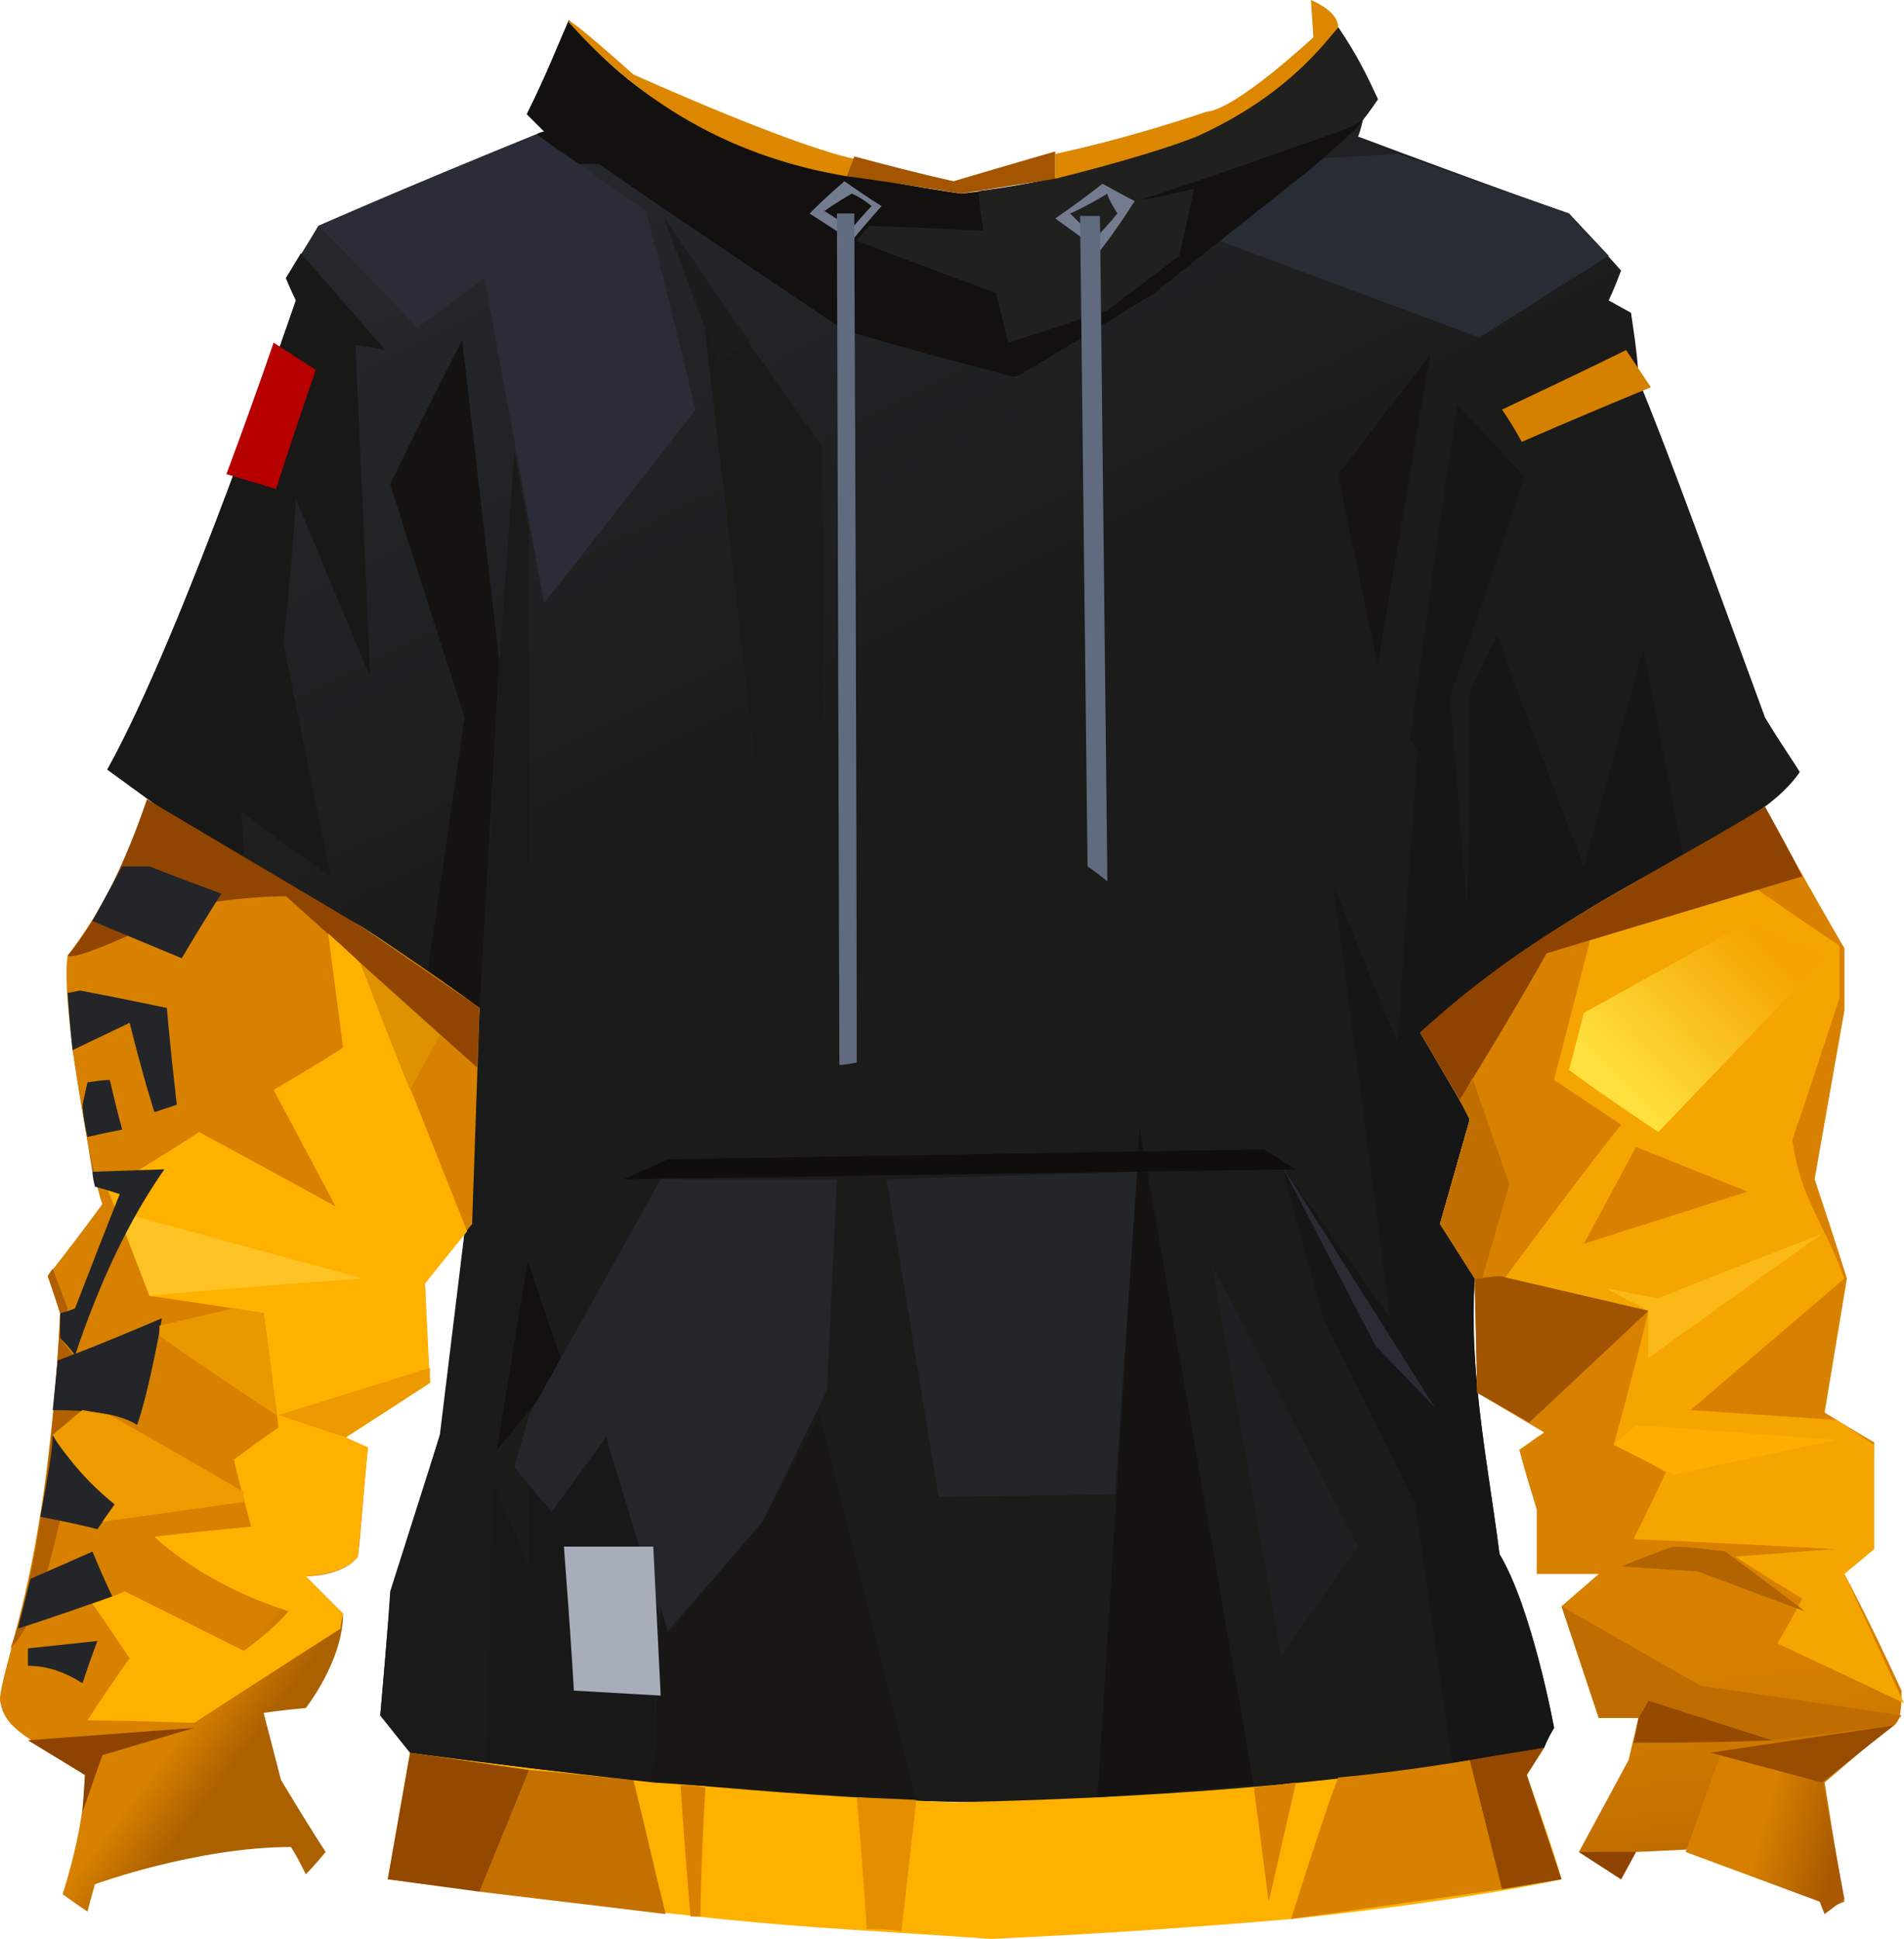 <?xml version="1.0" encoding="UTF-8" standalone="no"?>
<svg
   width="767.24"
   height="781"
   viewBox="0 0 767.24 781"
   version="1.1"
   id="svg113"
   sodipodi:docname="cb-layer-1004.svg"
   xmlns:inkscape="http://www.inkscape.org/namespaces/inkscape"
   xmlns:sodipodi="http://sodipodi.sourceforge.net/DTD/sodipodi-0.dtd"
   xmlns="http://www.w3.org/2000/svg"
   xmlns:svg="http://www.w3.org/2000/svg">
  <sodipodi:namedview
     id="namedview115"
     pagecolor="#ffffff"
     bordercolor="#666666"
     borderopacity="1.0"
     inkscape:pageshadow="2"
     inkscape:pageopacity="0.0"
     inkscape:pagecheckerboard="0" />
  <defs
     id="defs32">
    <linearGradient
       x1="353.957"
       y1="8.345"
       x2="462.757"
       y2="225.944"
       id="id-81321"
       gradientTransform="scale(1.003,0.997)"
       gradientUnits="userSpaceOnUse">
      <stop
         stop-color="#24272B"
         offset="0%"
         id="stop2" />
      <stop
         stop-color="#1B1B19"
         offset="100%"
         id="stop4" />
    </linearGradient>
    <linearGradient
       x1="140.866"
       y1="229.5"
       x2="152.635"
       y2="250.096"
       id="id-81322"
       gradientTransform="scale(0.657,1.523)"
       gradientUnits="userSpaceOnUse">
      <stop
         stop-color="#D88100"
         offset="0%"
         id="stop7" />
      <stop
         stop-color="#AC6100"
         offset="100%"
         id="stop9" />
    </linearGradient>
    <linearGradient
       x1="171.776"
       y1="55.103"
       x2="140.895"
       y2="251.416"
       id="id-81323"
       gradientTransform="scale(0.694,1.442)"
       gradientUnits="userSpaceOnUse">
      <stop
         stop-color="#FFB100"
         offset="0%"
         id="stop12" />
      <stop
         stop-color="#FFB100"
         offset="100%"
         id="stop14" />
    </linearGradient>
    <linearGradient
       x1="161.419"
       y1="225.987"
       x2="164.354"
       y2="284.685"
       id="id-81324"
       gradientTransform="scale(0.661,1.513)"
       gradientUnits="userSpaceOnUse">
      <stop
         stop-color="#D88100"
         offset="0%"
         id="stop17" />
      <stop
         stop-color="#BD6B00"
         offset="100%"
         id="stop19" />
    </linearGradient>
    <linearGradient
       x1="171"
       y1="414"
       x2="139"
       y2="405.04"
       id="id-81325"
       gradientUnits="userSpaceOnUse">
      <stop
         stop-color="#A75800"
         offset="0%"
         id="stop22" />
      <stop
         stop-color="#D78000"
         offset="100%"
         id="stop24" />
    </linearGradient>
    <linearGradient
       x1="130.4"
       y1="65.926"
       x2="66.466"
       y2="116.697"
       id="id-81326"
       gradientTransform="scale(1.106,0.904)"
       gradientUnits="userSpaceOnUse">
      <stop
         stop-color="#F4A300"
         offset="0%"
         id="stop27" />
      <stop
         stop-color="#FFE03E"
         offset="100%"
         id="stop29" />
    </linearGradient>
  </defs>
  <g
     transform="translate(0.24,-1)"
     id="id-81327">
    <g
       transform="translate(29)"
       id="id-81328">
      <path
         d="M 164,407 C 152,400 141,390 116,374 63,346 36,327 14,311 45,255 90,122 90,122 c -3,-6 -4,-9 -4,-9 9,-14 13,-21 13,-21 61,-26 91,-38 91,-38 126,66 190,99 190,99 93,-69 140,-104 140,-104 -1,5 -2,7 -2,7 56,21 85,31 85,31 14,15 21,23 21,23 -3,8 -5,12 -5,12 l 9,5 c 2,13 3,22 3,27 14,34 30,79 51,136 6,10 11,17 14,22 -20,29 -79,39 -153,105 6,10 20,34 20,34 -8,29 -12,43 -12,43 6,9 10,16 14,22 -2,39 4,66 10,111 13,21 22,70 22,70 -3,5 -4,8 -4,8 -65,13 -138,20 -218,22 -119,0 -239,-20 -239,-20 -8,-10 -12,-15 -12,-15 3,-33 4,-50 4,-50 14,-44 21,-66 21,-66 6,-52 9,-78 9,-78 l 3,-4 c 0,-37 1,-66 3,-87 z"
         fill="url(#id-81321)"
         id="id-81329"
         style="fill:url(#id-81321)" />
      <path
         d="m 136,707 -9,51 c 62,8 107,13 134,16 40,4 67,5 109,8 45,-2 86,-5 121,-8 57,-6 96,-13 109,-16 -3,-11 -8,-25 -14,-42 l 7,-11 c -67,13 -146,20 -238,22 -73,-3 -146,-10 -219,-20 z"
         fill="#ffb100"
         id="id-81330" />
      <path
         d="m 164,763 20,-49 c 15,1 29,3 42,4 4,16 8,34 13,54 z"
         fill="#c47000"
         id="id-81331" />
      <polygon
         points="136,707 184,714 164,763 127,758 "
         fill="#944900"
         id="id-81332" />
      <path
         d="m 245,720 c 6,0 10,1 10,1 -2,35 -2,52 -2,52 h -4 c -3,-35 -4,-53 -4,-53 z"
         fill="#d88100"
         id="id-81333" />
      <path
         d="m 320,778 c 10,0 14,1 14,1 4,-35 6,-53 6,-53 l -24,-1 c 3,35 4,53 4,53 z"
         fill="#e48f00"
         id="id-81334" />
      <path
         d="m 476,721 c 11,-1 17,-2 17,-2 l -11,48 c -4,-31 -6,-46 -6,-46 z"
         fill="#d88100"
         id="id-81335" />
      <path
         d="m 510,717 c -5,13 -11,32 -19,57 l 85,-12 -13,-52 c -24,4 -42,6 -53,7 z"
         fill="#d88100"
         id="id-81336" />
      <path
         d="m 563,710 13,52 24,-4 -14,-42 7,-11 c -20,3 -30,5 -30,5 z"
         fill="#954900"
         id="id-81337" />
      <path
         d="m 69,348 c 0,-9 -1,-20 -1,-20 24,18 36,26 36,26 -13,-63 -19,-94 -19,-94 4,-38 5,-58 5,-58 20,48 30,72 30,72 -4,-89 -6,-134 -6,-134 8,1 12,2 12,2 l -34,-39 -6,10 4,9 c -32,92 -57,155 -76,189 14,10 30,23 55,37 z"
         fill="#181817"
         id="id-81338" />
      <path
         d="m 82,198 c -13,-4 -20,-6 -20,-6 13,-35 19,-53 19,-53 l 17,11 c -11,32 -16,48 -16,48 z"
         fill="#b60000"
         id="id-81339" />
      <path
         d="m 164,407 -21,-14 c 10,-69 15,-103 15,-103 -20,-62 -30,-94 -30,-94 19,-39 29,-58 29,-58 l 15,130 z"
         fill="#141312"
         id="id-81340" />
      <path
         d="m 190,244 c 41,-52 61,-78 61,-78 C 238,112 231,86 231,86 L 187,55 c -59,24 -88,37 -88,37 27,27 40,41 40,41 l 27,-20 c 16,87 24,131 24,131 z"
         fill="#2a2d37"
         id="id-81341" />
      <path
         d="M 567,137 C 497,111 462,98 462,98 486,76 499,65 499,65 l 35,-2 c 46,16 69,24 69,24 l 16,17 c -35,22 -52,33 -52,33 z"
         fill="#282c34"
         id="id-81342" />
      <path
         d="m 526,269 c -11,-51 -16,-77 -16,-77 l 37,-48 c -14,83 -21,125 -21,125 z"
         fill="#151413"
         id="id-81343" />
      <path
         d="m 558,164 c 18,19 27,29 27,29 -20,60 -30,89 -30,89 5,58 7,87 7,87 1,-59 1,-89 1,-89 7,-15 11,-23 11,-23 23,62 35,93 35,93 l 24,-88 16,84 c -43,22 -78,46 -106,71 4,7 11,19 20,35 l -12,42 c 4,7 9,14 14,22 -3,36 7,85 10,111 3,5 14,28 22,70 -3,5 -4,8 -4,8 -25,4 -37,6 -37,6 l -15,-104 -37,-75 -17,-62 44,62 -23,-175 c 17,43 26,64 26,64 5,-78 8,-117 8,-117 l -3,-5 c 12,-90 19,-135 19,-135 z"
         fill="#171617"
         id="id-81344" />
      <path
         d="m 584,179 c -5,-9 -8,-13 -8,-13 34,-16 50,-24 50,-24 l 10,15 c -34,14 -52,22 -52,22 z"
         fill="#d68000"
         id="id-81345" />
      <path
         d="m 304,468 c -6,0 -10,0 -10,0 C 266,229 252,110 252,110 l 50,71 c 1,191 2,287 2,287 z"
         fill="#1a1a19"
         id="id-81346" />
      <path
         d="m 273,139 c -9,5 -13,8 -13,8 L 238,88 c 23,34 35,51 35,51 z"
         fill="#1c1c1c"
         id="id-81347" />
      <path
         d="M 380,153 C 334,141 311,134 311,134 245,90 212,67 212,67 h -8 c -12,-8 -17,-12 -17,-12 2,-1 3,-1 3,-1 -5,-5 -7,-7 -7,-7 8,-16 13,-29 17,-38 34,42 78,58 158,70 75,-8 128,-38 152,-67 6,9 16,29 16,29 -6,9 -10,13 -10,13 -11,10 -17,15 -17,15 l -63,50 c -37,23 -56,34 -56,34 z"
         fill="#12110f"
         id="id-81348" />
      <path
         d="m 377,139 c -3,-13 -5,-20 -5,-20 -38,-14 -56,-21 -56,-21 3,-4 5,-6 5,-6 31,1 46,2 46,2 -1,-8 -2,-13 -2,-16 83,-11 122,-40 145,-66 7,10 12,20 16,29 -4,5 -6,8 -6,8 -4,3 -7,4 -7,4 -56,20 -84,29 -84,29 15,-3 23,-5 23,-5 -4,18 -6,27 -6,27 l -29,22 c -27,9 -40,13 -40,13 z"
         fill="#20201f"
         id="id-81349" />
      <path
         d="m 415,75 c 9,5 13,7 13,7 -9,14 -14,20 -14,20 L 396,89 c 13,-9 19,-14 19,-14 z m 2,4 c -10,6 -15,8 -15,8 l 10,10 c 6,-6 9,-10 9,-10 -3,-5 -4,-7 -4,-8 z"
         fill="#737c8f"
         id="id-81350" />
      <path
         d="m 311,74 c 10,7 15,10 15,10 -8,9 -12,14 -12,14 L 297,87 c 8,-8 13,-12 14,-13 v 0 c 0,0 0,0 0,0 z m 3,5 c -7,4 -11,7 -11,7 l 11,7 c 5,-6 8,-9 8,-9 -5,-4 -8,-5 -8,-5 z"
         fill="#737c8f"
         id="path56" />
      <path
         d="m 315,87 c 1,228 1,342 1,342 -5,1 -7,1 -7,1 L 308,87 c 4,0 7,0 7,0 z"
         fill="#606b80"
         id="id-81352" />
      <path
         d="m 414,88 c 2,179 3,268 3,268 -5,-4 -8,-6 -8,-6 L 406,88 c 6,0 8,0 8,0 z"
         fill="#606b80"
         id="id-81353" />
      <path
         d="M 19,473 C 30,462 35,457 35,457 18,449 10,445 10,445 7,429 5,421 5,421 l -5,3 8,49 c 7,0 11,0 11,0 z"
         fill="#b56400"
         id="id-81354" />
      <polygon
         points="487,470 549,568 525,543 "
         fill="#292c35"
         id="id-81355" />
      <polygon
         points="257,468 240,468 245,401 "
         fill="#1b1b1a"
         id="id-81356" />
      <polygon
         points="178,493 198,552 158,601 "
         fill="#12110f"
         id="id-81357" />
      <path
         d="m 234,719 c -45,-5 -67,-8 -67,-8 l 2,-114 15,35 v -61 l 53,9 z"
         fill="#191818"
         id="id-81358" />
      <polygon
         points="215,580 239,659 278,614 304,561 308,476 237,476 184,571 178,592 193,610 "
         fill="#24262a"
         id="id-81359" />
      <polygon
         points="413,725 476,720 430,455 "
         fill="#141311"
         id="id-81360" />
      <polygon
         points="459,510 487,668 518,624 "
         fill="#1e1f20"
         id="id-81361" />
      <polygon
         points="278,614 240,659 237,648 234,719 340,726 301,571 "
         fill="#181716"
         id="id-81362" />
      <path
         d="m 184,506 c 0,-194 0,-291 0,-291 l -6,-32 -6,86 -11,225 -3,3 -10,82 -20,66 -4,47 12,15 31,4 2,-114 c 10,-61 15,-91 15,-91 z"
         fill="#1b1a1a"
         id="id-81363" />
      <polygon
         points="480,464 493,472 222,476 240,468 "
         fill="#0f0e0d"
         id="id-81364" />
      <path
         d="m 328,476 c 14,85 21,128 21,128 l 71,-1 9,-130 c -68,2 -101,3 -101,3 z"
         fill="#232528"
         id="id-81365" />
      <path
         d="m 198,624 c 3,39 4,58 4,58 l 35,2 -3,-60 z"
         fill="#a8adba"
         id="id-81366" />
      <path
         d="m 226,31 c 45,20 75,31 89,34 23,5 -3,6 -3,7 -42,-7 -80,-26 -112,-62 -3,-5 26,21 26,21 z"
         fill="#dd8700"
         id="id-81367" />
      <path
         d="m 312,72 c 2,-5 3,-8 3,-8 26,7 40,10 40,10 27,-8 41,-12 41,-12 v 11 l -38,6 c -30,-5 -46,-7 -46,-7 z"
         fill="#a35500"
         id="id-81368" />
      <path
         d="m 457,46 c 12,-1 43,-30 43,-30 L 499,1 c 7,3 11,7 11,11 -9,11 -24,29 -57,44 -10,4 -29,10 -57,17 V 63 c 23,-5 43,-11 61,-17 z"
         fill="#dd8700"
         id="id-81369" />
    </g>
    <g
       transform="translate(0,323)"
       id="id-81370">
      <path
         d="m 131,424 c -5,6 -8,9 -8,9 -2,-4 -4,-8 -6,-11 -38,0 -79,15 -79,15 -2,7 -3,11 -3,11 -6,-4 -10,-7 -10,-7 6,-19 9,-36 9,-48 C 12,378 2,375 0,364 c -2,-4 9,-33 15,-70 7,-40 9,-87 9,-87 -3,-10 -5,-15 -5,-15 7,-9 14,-18 22,-29 C 37,153 24,82 27,63 40,46 51,25 59,0 c 25,17 54,34 86,51 17,11 33,22 48,33 -2,58 -3,87 -3,87 -13,16 -19,24 -19,24 1,27 2,40 2,40 -23,15 -34,22 -34,22 6,3 9,4 9,4 -2,21 -3,36 -4,44 -6,8 -21,8 -21,8 7,7 12,12 15,15 0,19 -15,38 -15,38 -11,1 -17,2 -17,2 l 7,27 c 12,20 18,29 18,29 z"
         fill="url(#id-81322)"
         id="id-81371"
         style="fill:url(#id-81322)" />
      <path
         d="m 27,63 c 3,2 27,-9 50,-20 19,-4 38,-4 38,-4 l 77,69 1,-24 L 145,51 59,0 C 50,26 40,47 27,63 Z"
         fill="#904600"
         id="id-81372" />
      <path
         d="m 145,66 43,108 -17,21 2,40 -34,22 9,4 c -2,20 -3,34 -4,44 -4,5 -11,7 -21,8 10,10 15,15 15,15 -1,4 -1,6 -1,6 -39,25 -59,38 -59,38 -28,-1 -43,-1 -43,-1 11,-17 17,-25 17,-25 -10,-15 -15,-22 -15,-22 9,-3 13,-5 13,-5 32,16 48,24 48,24 8,-6 14,-11 18,-16 -35,-11 -54,-30 -54,-30 26,-3 39,-4 39,-4 -5,-18 -7,-27 -7,-27 12,-9 18,-13 18,-13 -4,-31 -6,-46 -6,-46 -31,-5 -46,-7 -46,-7 -11,-29 -17,-43 -17,-43 25,-15 37,-23 37,-23 37,20 55,30 55,30 -17,-32 -25,-47 -25,-47 19,-11 28,-17 28,-17 l -6,-46 c 9,8 13,12 13,12 z"
         fill="url(#id-81323)"
         id="id-81373"
         style="fill:url(#id-81323)" />
      <polygon
         points="78,374 11,379 34,393 33,408 41,385 "
         fill="#8e4400"
         id="id-81374" />
      <path
         d="m 21,189 -2,3 5,15 c -3,61 -10,106 -20,135 8,-8 14,-25 20,-52 l -3,-34 20,-17 -17,-22 3,-12 z"
         fill="#b06000"
         id="id-81375" />
      <path
         d="m 39,339 c -3,8 -5,14 -6,17 -8,-5 -15,-7 -22,-7 v -7 z"
         fill="#232529"
         id="id-81376" />
      <path
         d="m 37,303 c 5,12 8,18 8,18 -25,9 -38,13 -38,13 l 5,-20 c 16,-7 25,-11 25,-11 z"
         fill="#232529"
         id="id-81377" />
      <path
         d="m 39,294 7,-10 C 33,272 24,262 21,256 c 0,6 -2,17 -5,33 16,3 23,5 23,5 z"
         fill="#232529"
         id="id-81378" />
      <path
         d="m 146,193 c -57,4 -86,7 -86,7 L 47,166 Z"
         fill="#ffc325"
         id="id-81379" />
      <path
         d="m 139,257 c -18,-6 -27,-9 -27,-9 l 61,-19 v 6 c -23,15 -34,22 -34,22 z"
         fill="#ec9a00"
         id="id-81380" />
      <path
         d="m 62,126 c 6,-2 9,-3 9,-3 C 68,97 67,84 67,84 43,79 32,77 32,77 l -5,1 c 1,15 2,23 2,23 L 52,90 c 6,24 10,36 10,36 z"
         fill="#232529"
         id="id-81381" />
      <path
         d="m 44,113 c 3,13 5,20 5,20 -10,2 -14,3 -14,3 -2,-9 -2,-13 -2,-13 l 2,-9 c 6,-1 9,-1 9,-1 z"
         fill="#232529"
         id="id-81382" />
      <path
         d="M 165,117 177,95 145,66 c 13,34 20,51 20,51 z"
         fill="#df9200"
         id="id-81383" />
      <path
         d="M 73,64 C 83,47 89,38 89,38 70,31 60,27 60,27 53,27 49,27 49,27 L 37,49 c 24,10 36,15 36,15 z"
         fill="#232529"
         id="id-81384" />
      <path
         d="m 30,224 c -2,-3 -4,-5 -6,-7 0,-7 0,-10 0,-10 4,-1 6,-2 6,-2 12,-31 18,-46 18,-46 -6,-2 -10,-3 -10,-3 -1,-4 -1,-6 -1,-6 l 29,-1 c -14,20 -26,45 -36,75 z"
         fill="#232529"
         id="id-81385" />
      <path
         d="m 55,252 c 5,-14 10,-43 10,-43 -28,12 -42,17 -42,17 l -2,20 c 17,0 28,2 34,6 z"
         fill="#232529"
         id="id-81386" />
      <path
         d="M 111,248 C 79,227 64,216 64,216 c 0,-2 0,-4 0,-4 l 30,-7 12,2 c 4,27 5,41 5,41 z"
         fill="#ea9800"
         id="id-81387" />
      <path
         d="M 98,279 C 62,258 44,248 44,248 l -11,-2 -12,10 c 7,11 15,20 25,28 -3,4 -5,7 -5,7 l 57,-8 c 0,-3 0,-4 0,-4 z"
         fill="#ee9b00"
         id="id-81388" />
    </g>
    <g
       transform="translate(572,326)"
       id="id-81389">
      <path
         d="M 81,432 64,421 84,384 88,367 H 72 L 57,322 72,309 H 47 c 0,-17 0,-26 0,-26 -5,-16 -7,-24 -7,-24 7,-5 10,-7 10,-7 L 23,236 22,190 8,168 20,126 C 12,110 5,99 0,91 50,46 88,32 139,0 c 15,28 32,57 32,57 0,17 0,25 0,25 -8,45 -12,68 -12,68 9,27 13,40 13,40 -6,36 -9,54 -9,54 13,8 20,12 20,12 -1,28 -2,42 -2,42 l -10,11 c 10,19 17,34 23,47 0,5 0,12 -3,14 -6,4 -15,12 -28,23 5,32 8,48 8,48 -5,2 -7,3 -7,3 -1,-3 -2,-5 -2,-5 -36,-12 -54,-19 -54,-19 l -21,1 z"
         fill="url(#id-81324)"
         id="id-81390"
         style="fill:url(#id-81324)" />
      <polygon
         points="64,421 81,432 87,421 "
         fill="#8e4400"
         id="id-81391" />
      <path
         d="m 121,382 -14,39 54,20 2,5 8,-6 -9,-48 c -27,-6 -41,-10 -41,-10 z"
         fill="url(#id-81325)"
         id="id-81392"
         style="fill:url(#id-81325)" />
      <path
         d="m 86,377 c 37,0 56,-1 56,-1 l -50,-16 -4,7 c -1,6 -2,10 -2,10 z"
         fill="#954a00"
         id="id-81393" />
      <path
         d="m 162,393 c 20,-16 29,-23 29,-23 l -74,11 c 30,8 45,12 45,12 z"
         fill="#974c00"
         id="id-81394" />
      <path
         d="m 194,366 -81,-12 -56,-32 15,45 h 16 l 4,-7 50,16 49,-6 c 2,-3 3,-4 3,-4 z"
         fill="#bf6d00"
         id="id-81395" />
      <path
         d="m 195,361 c -34,-16 -51,-24 -51,-24 7,-12 10,-18 10,-18 -18,-11 -27,-17 -27,-17 27,-2 40,-3 40,-3 -54,-3 -81,-4 -81,-4 9,-18 13,-27 13,-27 C 85,260 78,257 78,257 88,221 92,203 92,203 54,194 34,190 34,190 65,148 81,128 81,128 63,116 54,110 54,110 64,71 69,52 69,52 c 43,-13 65,-20 65,-20 23,16 35,24 35,24 0,14 0,21 0,21 -7,21 -13,40 -19,57 3,23 12,32 21,56 -27,23 -62,53 -62,53 l 59,4 15,10 v 42 l -12,10 c 16,35 24,52 24,52 z"
         fill="#f5a500"
         id="id-81396" />
      <path
         d="m 155,324 c -21,-16 -32,-24 -32,-24 -14,-2 -21,-2 -21,-2 -14,5 -21,8 -21,8 l 31,2 c 29,11 43,16 43,16 z"
         fill="#b16400"
         id="id-81397" />
      <path
         d="m 168,255 -66,14 C 86,261 78,257 78,257 l 9,-8 c 54,4 81,6 81,6 z"
         fill="#fdae00"
         id="id-81398" />
      <path
         d="m 92,222 c 46,-33 70,-50 70,-50 -44,17 -66,26 -66,26 l -21,-4 17,9 c 0,13 0,19 0,19 z"
         fill="#fbb919"
         id="id-81399" />
      <path
         d="m 66,176 c 14,-26 21,-39 21,-39 l 45,18 c -44,14 -66,21 -66,21 z"
         fill="#d88100"
         id="id-81400" />
      <path
         d="M 96,131 C 72,115 60,106 60,106 64,91 66,83 66,83 111,58 133,46 133,46 l 31,14 c -45,47 -68,71 -68,71 z"
         fill="url(#id-81326)"
         id="id-81401"
         style="fill:url(#id-81326)" />
      <path
         d="M 16,118 C 40,79 51,59 51,59 L 154,28 C 149,18 144,9 139,0 86,32 43,51 0,91 c 7,12 16,27 16,27 z"
         fill="#8e4400"
         id="id-81402" />
      <polygon
         points="32,189 22,190 23,236 44,248 92,203 "
         fill="#a05300"
         id="id-81403" />
      <path
         d="m 21,109 c 10,29 15,43 15,43 L 25,190 H 22 L 8,168 20,126 16,118 c 4,-6 5,-9 5,-9 z"
         fill="#c16e00"
         id="id-81404" />
    </g>
  </g>
</svg>
